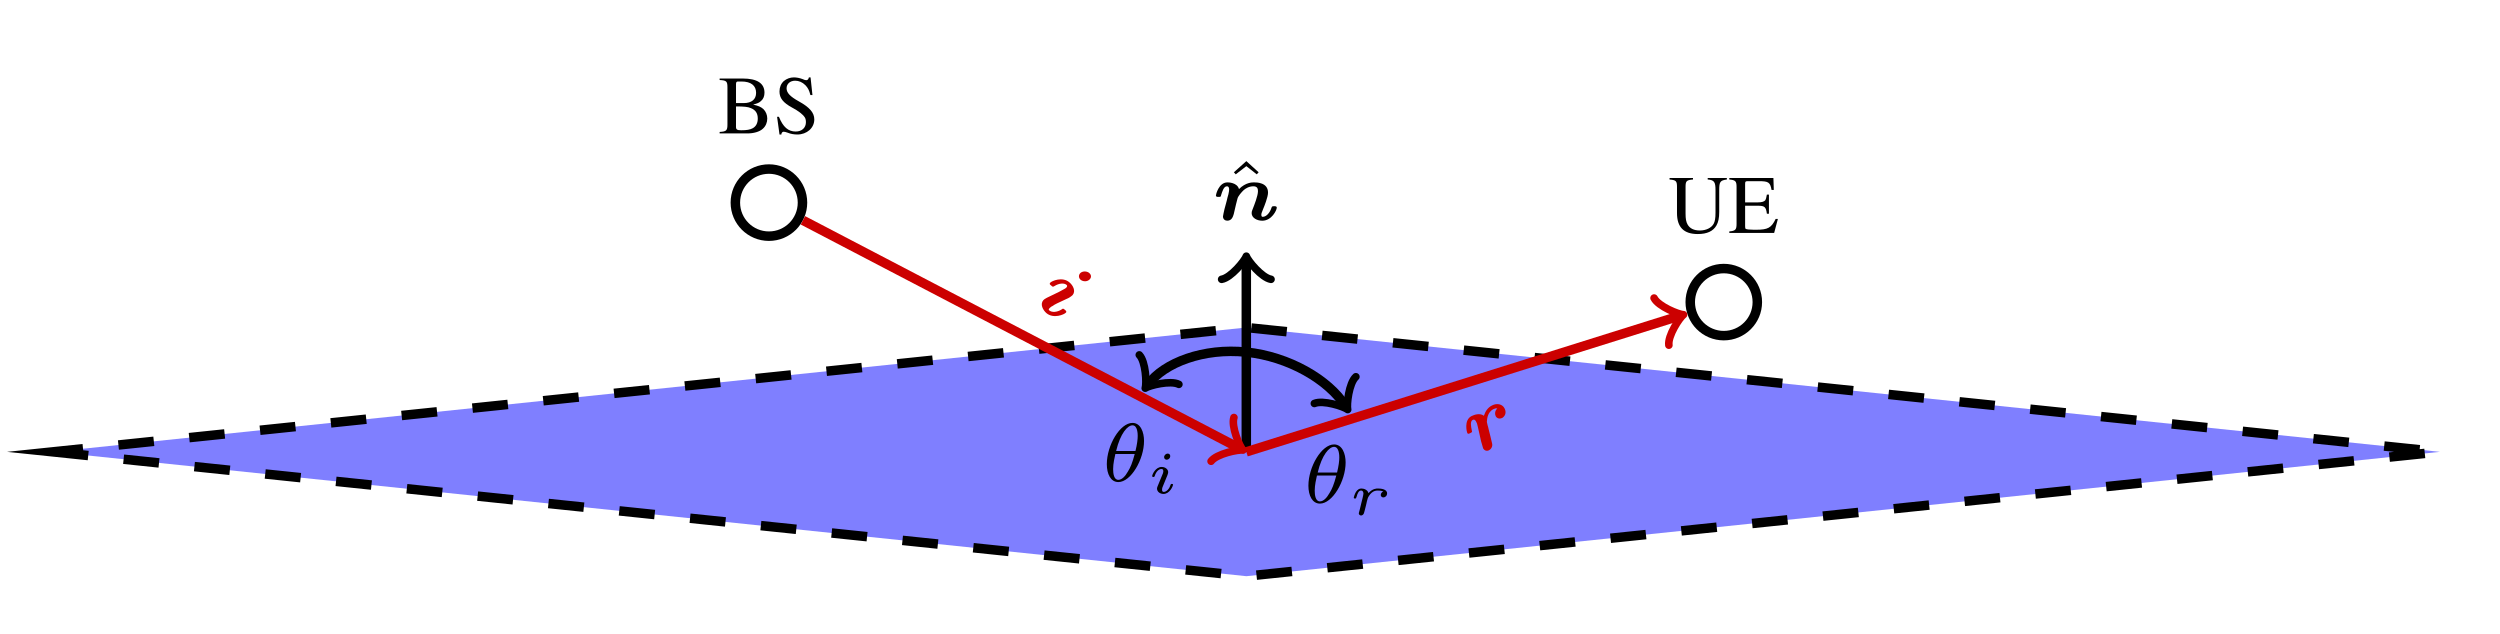 <svg xmlns="http://www.w3.org/2000/svg" xmlns:xlink="http://www.w3.org/1999/xlink" width="279.893" height="70.969" version="1.2" viewBox="0 0 209.92 53.227"><defs><symbol id="glyph0-1" overflow="visible"><path d="m0.125-4.609v0.125c0.578 0.031 0.656 0.109 0.656 0.625v3.094c0 0.516-0.078 0.609-0.656 0.641v0.125h2.328c0.531 0 1.031-0.141 1.297-0.391 0.25-0.219 0.375-0.531 0.375-0.859 0-0.312-0.125-0.594-0.328-0.797-0.219-0.188-0.406-0.266-0.859-0.375 0.359-0.094 0.516-0.156 0.672-0.312 0.188-0.156 0.281-0.406 0.281-0.688 0-0.781-0.609-1.188-1.828-1.188zm1.375 2.344c0.672 0 1 0.031 1.25 0.141 0.391 0.156 0.578 0.438 0.578 0.875 0 0.375-0.141 0.656-0.422 0.812-0.219 0.125-0.516 0.172-0.969 0.172-0.344 0-0.438-0.062-0.438-0.281zm0-0.281v-1.594c0-0.156 0.047-0.219 0.156-0.219h0.297c0.812 0 1.234 0.344 1.234 0.953 0 0.547-0.375 0.859-1.031 0.859z"/></symbol><symbol id="glyph0-2" overflow="visible"><path d="m3.109-4.703h-0.141c-0.031 0.156-0.109 0.234-0.219 0.234-0.078 0-0.188-0.031-0.312-0.094-0.25-0.094-0.516-0.141-0.734-0.141-0.297 0-0.609 0.109-0.844 0.312-0.234 0.219-0.359 0.516-0.359 0.875 0 0.547 0.297 0.938 1.078 1.359 0.5 0.266 0.875 0.547 1.047 0.812 0.062 0.094 0.094 0.234 0.094 0.406 0 0.469-0.344 0.781-0.859 0.781-0.625 0-1.062-0.375-1.406-1.234h-0.156l0.203 1.484h0.156c0-0.141 0.094-0.234 0.188-0.234 0.078 0 0.203 0.031 0.328 0.078 0.266 0.109 0.547 0.156 0.828 0.156 0.797 0 1.422-0.547 1.422-1.266 0-0.562-0.391-1.016-1.297-1.516-0.734-0.406-1.031-0.719-1.031-1.094s0.297-0.641 0.719-0.641c0.312 0 0.609 0.125 0.859 0.375 0.219 0.234 0.312 0.406 0.422 0.828h0.172z"/></symbol><symbol id="glyph0-3" overflow="visible"><path d="m4.266-3.594c0-0.703 0.078-0.812 0.641-0.891v-0.125h-1.609v0.125c0.547 0.047 0.656 0.203 0.656 0.891v1.891c0 0.469-0.047 0.734-0.156 0.938-0.188 0.344-0.641 0.562-1.156 0.562-0.5 0-0.844-0.172-1.031-0.5-0.125-0.219-0.172-0.484-0.172-0.922v-2.234c0-0.5 0.078-0.578 0.625-0.625v-0.125h-1.969v0.125c0.547 0.047 0.625 0.125 0.625 0.625v2.188c0 1.203 0.578 1.766 1.75 1.766 0.766 0 1.281-0.234 1.562-0.719 0.156-0.281 0.234-0.609 0.234-1.141z"/></symbol><symbol id="glyph0-4" overflow="visible"><path d="m4.156-1.172h-0.188c-0.359 0.75-0.656 0.906-1.641 0.906h-0.203c-0.328 0-0.625-0.031-0.672-0.078-0.031-0.016-0.047-0.094-0.047-0.219v-1.719h1.062c0.578 0 0.688 0.094 0.766 0.672h0.172v-1.609h-0.172c-0.047 0.281-0.078 0.375-0.141 0.484-0.094 0.109-0.297 0.172-0.625 0.172h-1.062v-1.547c0-0.203 0.031-0.234 0.219-0.234h0.953c0.781 0 0.938 0.094 1.047 0.734h0.188l-0.031-1h-3.703v0.125c0.516 0.047 0.609 0.141 0.609 0.625v3.094c0 0.5-0.094 0.594-0.609 0.641v0.125h3.766z"/></symbol><symbol id="glyph1-1" overflow="visible"><path d="m1.984-4.844-1.047 0.938 0.156 0.172 0.891-0.688 0.875 0.688 0.156-0.172z"/></symbol><symbol id="glyph2-1" overflow="visible"><path d="m1.031-0.906c-0.047 0.203-0.125 0.562-0.125 0.609 0 0.25 0.188 0.359 0.359 0.359 0.391 0 0.484-0.359 0.547-0.562 0.094-0.406 0.094-0.422 0.188-0.812 0.109-0.406 0.109-0.422 0.125-0.484 0.047-0.203 0.344-0.547 0.531-0.719 0.125-0.109 0.422-0.312 0.797-0.312 0.328 0 0.391 0.188 0.391 0.406 0 0.391-0.312 1.172-0.422 1.453-0.094 0.219-0.109 0.281-0.109 0.391 0 0.406 0.453 0.641 0.891 0.641 0.797 0 1.219-0.891 1.219-1.094 0-0.125-0.125-0.125-0.219-0.125-0.172 0-0.188 0.016-0.234 0.156-0.125 0.391-0.422 0.734-0.719 0.734-0.047 0-0.125 0-0.125-0.172 0-0.125 0.047-0.203 0.172-0.531 0.062-0.141 0.391-0.953 0.391-1.328 0-0.859-0.969-0.859-1.172-0.859-0.172 0-0.703 0-1.266 0.562-0.156-0.562-0.906-0.562-0.969-0.562-0.734 0-0.969 1.031-0.969 1.094 0 0.125 0.109 0.125 0.219 0.125 0.172 0 0.188 0 0.219-0.156 0.094-0.297 0.219-0.734 0.484-0.734 0.172 0 0.188 0.172 0.188 0.281 0 0.094-0.016 0.172-0.062 0.391-0.078 0.266-0.078 0.281-0.141 0.547z"/></symbol><symbol id="glyph3-1" overflow="visible"><path d="m2.906 1.156c0.094-0.094 0-0.172-0.094-0.25-0.125-0.109-0.156-0.109-0.266-0.016-0.375 0.234-0.812 0.266-1.031 0.078-0.078-0.062-0.047-0.109 0.031-0.203 0.094-0.094 0.172-0.141 0.25-0.172 0.156-0.109 0.156-0.109 0.375-0.219l1-0.469c0.172-0.125 0.203-0.125 0.297-0.219 0.297-0.344 0.031-0.828-0.25-1.062-0.594-0.531-1.5-0.125-1.625 0.016-0.094 0.094-0.016 0.172 0.078 0.234 0.125 0.125 0.156 0.125 0.281 0.047 0.375-0.234 0.797-0.281 1.016-0.094 0.062 0.062 0.062 0.125-0.016 0.219-0.094 0.094-0.188 0.125-0.266 0.172-0.156 0.078-0.156 0.078-0.375 0.203l-1 0.484c-0.188 0.109-0.203 0.109-0.297 0.203-0.297 0.344-0.031 0.828 0.25 1.078 0.594 0.516 1.516 0.125 1.641-0.031zm2.016-2.812c0.172-0.203 0.078-0.406-0.047-0.516-0.219-0.188-0.609-0.172-0.781 0.031-0.109 0.125-0.141 0.359 0.047 0.531 0.203 0.172 0.578 0.188 0.781-0.047z"/></symbol><symbol id="glyph4-1" overflow="visible"><path d="m0.484-1.281c0.062 0.203 0.156 0.562 0.172 0.594 0.125 0.219 0.344 0.25 0.5 0.156 0.141-0.062 0.328-0.297 0.25-0.578-0.016-0.109-0.25-1.031-0.297-1.219-0.016-0.062-0.047-0.234-0.078-0.297-0.016-0.094-0.047-0.203-0.062-0.281 0-0.078 0.031-0.422 0.125-0.609 0.047-0.109 0.156-0.328 0.438-0.469 0.094-0.047 0.203-0.078 0.312-0.047-0.25 0.234-0.188 0.531-0.125 0.656 0.109 0.188 0.328 0.234 0.531 0.141 0.219-0.125 0.406-0.422 0.203-0.812-0.172-0.344-0.625-0.469-1.062-0.234-0.312 0.156-0.531 0.438-0.672 0.859-0.328-0.25-0.797-0.094-1.047 0.031-0.656 0.344-0.375 1.375-0.344 1.422 0.062 0.109 0.156 0.047 0.25 0 0.156-0.078 0.172-0.078 0.125-0.234-0.062-0.312-0.156-0.75 0.078-0.875 0.156-0.078 0.266 0.078 0.297 0.172 0.047 0.078 0.078 0.141 0.125 0.375 0.062 0.266 0.062 0.281 0.125 0.547z"/></symbol><symbol id="glyph5-1" overflow="visible"><path d="m3.562-3.391c0-0.734-0.281-1.516-0.969-1.516-1.047 0-2.156 1.875-2.156 3.469 0 0.828 0.328 1.5 0.969 1.5 1.047 0 2.156-1.891 2.156-3.453zm-2.344 0.844c0.359-1.5 0.969-2.156 1.375-2.156 0.438 0 0.438 0.766 0.438 0.891 0 0.281-0.047 0.688-0.188 1.266zm1.562 0.25c-0.203 0.766-0.359 1.141-0.578 1.484-0.203 0.359-0.484 0.688-0.797 0.688-0.375 0-0.438-0.531-0.438-0.906 0-0.453 0.125-1 0.188-1.266z"/></symbol><symbol id="glyph6-1" overflow="visible"><path d="m1.969-3.109c0-0.125-0.078-0.219-0.219-0.219s-0.297 0.141-0.297 0.297c0 0.141 0.109 0.219 0.219 0.219 0.156 0 0.297-0.141 0.297-0.297zm0.234 2.391c0-0.062-0.078-0.062-0.094-0.062-0.094 0-0.094 0.016-0.125 0.109-0.078 0.266-0.312 0.562-0.562 0.562-0.109 0-0.141-0.078-0.141-0.188s0.016-0.172 0.062-0.266c0.031-0.094 0.078-0.188 0.109-0.266 0.016-0.047 0.203-0.5 0.281-0.688 0.031-0.094 0.062-0.172 0.062-0.25 0-0.234-0.234-0.438-0.547-0.438-0.516 0-0.797 0.641-0.797 0.766 0 0.078 0.078 0.078 0.109 0.078 0.078 0 0.078-0.031 0.109-0.094 0.109-0.359 0.344-0.578 0.562-0.578 0.094 0 0.156 0.047 0.156 0.188 0 0.016 0 0.078-0.031 0.172s-0.266 0.625-0.328 0.797c-0.047 0.094-0.047 0.094-0.109 0.266-0.031 0.078-0.062 0.141-0.062 0.219 0 0.266 0.25 0.453 0.547 0.453 0.516 0 0.797-0.656 0.797-0.781z"/></symbol><symbol id="glyph6-2" overflow="visible"><path d="m1.484-0.812c0.016-0.078 0.062-0.266 0.078-0.344s0.047-0.156 0.062-0.219c0.016-0.078 0.172-0.344 0.344-0.484s0.328-0.172 0.5-0.172c0.062 0 0.297 0 0.469 0.078-0.219 0.078-0.219 0.281-0.219 0.297 0 0.078 0.062 0.203 0.219 0.203 0.141 0 0.312-0.125 0.312-0.344 0-0.359-0.531-0.406-0.766-0.406-0.125 0-0.453 0-0.797 0.391-0.062-0.266-0.359-0.391-0.594-0.391-0.172 0-0.312 0.078-0.453 0.281-0.125 0.203-0.188 0.469-0.188 0.484 0 0.078 0.078 0.078 0.109 0.078 0.078 0 0.078-0.016 0.125-0.141 0.078-0.297 0.188-0.531 0.375-0.531 0.172 0 0.203 0.156 0.203 0.266 0 0.062-0.047 0.25-0.078 0.391-0.031 0.125-0.078 0.328-0.109 0.438l-0.109 0.453c-0.031 0.125-0.094 0.344-0.094 0.359 0 0.109 0.094 0.188 0.188 0.188 0.078 0 0.172-0.047 0.219-0.141 0.031-0.031 0.062-0.203 0.094-0.297z"/></symbol><clipPath id="clip1"><path d="m0 16h209.92v37.227h-209.92z"/></clipPath></defs><path fill="none" stroke="#000" stroke-miterlimit="10" stroke-width="7.97" d="m673.83 362.12c0 15.586-12.617 28.203-28.164 28.203-15.586 0-28.203-12.617-28.203-28.203 0-15.547 12.617-28.164 28.203-28.164 15.547 0 28.164 12.617 28.164 28.164z" transform="matrix(.1 0 0 -.1 0 53.227)"/><g><use x="60.301" y="11.203" xlink:href="#glyph0-1"/><use x="64.952" y="11.203" xlink:href="#glyph0-2"/></g><path fill="none" stroke="#000" stroke-miterlimit="10" stroke-width="7.97" d="m1475.6 278.6c0 15.547-12.617 28.164-28.164 28.164s-28.164-12.617-28.164-28.164 12.617-28.164 28.164-28.164 28.164 12.617 28.164 28.164z" transform="matrix(.1 0 0 -.1 0 53.227)"/><g><use x="140.094" y="19.557" xlink:href="#glyph0-3"/><use x="145.129" y="19.557" xlink:href="#glyph0-4"/></g><path fill="#00f" fill-opacity=".5" d="m4.434 37.941 100.22 10.441 100.22-10.441-100.22-10.441z"/><g clip-path="url(#clip1)"><path fill="none" stroke="#000" stroke-dasharray="29.888 29.888" stroke-miterlimit="10" stroke-width="7.97" d="m44.336 152.86 1002.2-104.41 1002.2 104.41-1002.2 104.41z" transform="matrix(.1 0 0 -.1 0 53.227)"/></g><path fill="none" stroke="#000" stroke-miterlimit="10" stroke-width="7.97" d="m1046.5 152.86v160.43" transform="matrix(.1 0 0 -.1 0 53.227)"/><path fill="none" stroke="#000" stroke-linecap="round" stroke-linejoin="round" stroke-miterlimit="10" stroke-width="6.376" d="m1025.8 297.74c7.773 1.289 19.414 15.547 20.703 19.414 1.289-3.867 12.969-18.125 20.742-19.414" transform="matrix(.1 0 0 -.1 0 53.227)"/><g><use x="102.669" y="18.373" xlink:href="#glyph1-1"/><use x="101.785" y="18.469" xlink:href="#glyph2-1"/></g><path fill="none" stroke="#c00" stroke-miterlimit="10" stroke-width="7.97" d="m674.18 347.27 366.09-191.13" transform="matrix(.1 0 0 -.1 0 53.227)"/><path fill="none" stroke="#c00" stroke-linecap="round" stroke-linejoin="round" stroke-miterlimit="10" stroke-width="6.376" d="m1036.1 181.69c-2.461-7.5 4.766-24.414 7.617-27.344-4.023 0.625-22.07-3.086-26.797-9.375" transform="matrix(.1 0 0 -.1 0 53.227)"/><g fill="#c00"><use x="86.592" y="25.098" xlink:href="#glyph3-1"/></g><path fill="none" stroke="#c00" stroke-miterlimit="10" stroke-width="7.97" d="m1046.5 152.86 363.44 114.02" transform="matrix(.1 0 0 -.1 0 53.227)"/><path fill="none" stroke="#c00" stroke-linecap="round" stroke-linejoin="round" stroke-miterlimit="10" stroke-width="6.376" d="m1388.9 282c3.594-7.031 20.664-13.906 24.727-13.984-3.32-2.383-13.398-17.773-12.305-25.586" transform="matrix(.1 0 0 -.1 0 53.227)"/><g fill="#c00"><use x="123.879" y="38.332" xlink:href="#glyph4-1"/></g><path fill="none" stroke="#000" stroke-miterlimit="10" stroke-width="7.97" d="m1046.5 236.61c-35.781 3.711-68.867-8.789-82.539-27.188" transform="matrix(.1 0 0 -.1 0 53.227)"/><path fill="none" stroke="#000" stroke-linecap="round" stroke-linejoin="round" stroke-miterlimit="10" stroke-width="6.376" d="m989.88 209.54c-6.992 3.594-24.844-0.859-28.242-3.203 1.289 3.867 0.469 22.266-5 27.93" transform="matrix(.1 0 0 -.1 0 53.227)"/><g><use x="92.5" y="40.417" xlink:href="#glyph5-1"/><use x="96.295" y="41.414" xlink:href="#glyph6-1"/></g><path fill="none" stroke="#000" stroke-miterlimit="10" stroke-width="7.97" d="m1046.5 236.61c35.82-3.75 68.906-23.164 82.969-44.961" transform="matrix(.1 0 0 -.1 0 53.227)"/><path fill="none" stroke="#000" stroke-linecap="round" stroke-linejoin="round" stroke-miterlimit="10" stroke-width="6.376" d="m1138.5 215.91c-5.82-5.273-7.891-23.555-6.875-27.539-3.203 2.578-20.703 8.203-27.969 5.117" transform="matrix(.1 0 0 -.1 0 53.227)"/><g><use x="109.427" y="42.225" xlink:href="#glyph5-1"/><use x="113.222" y="43.222" xlink:href="#glyph6-2"/></g></svg>